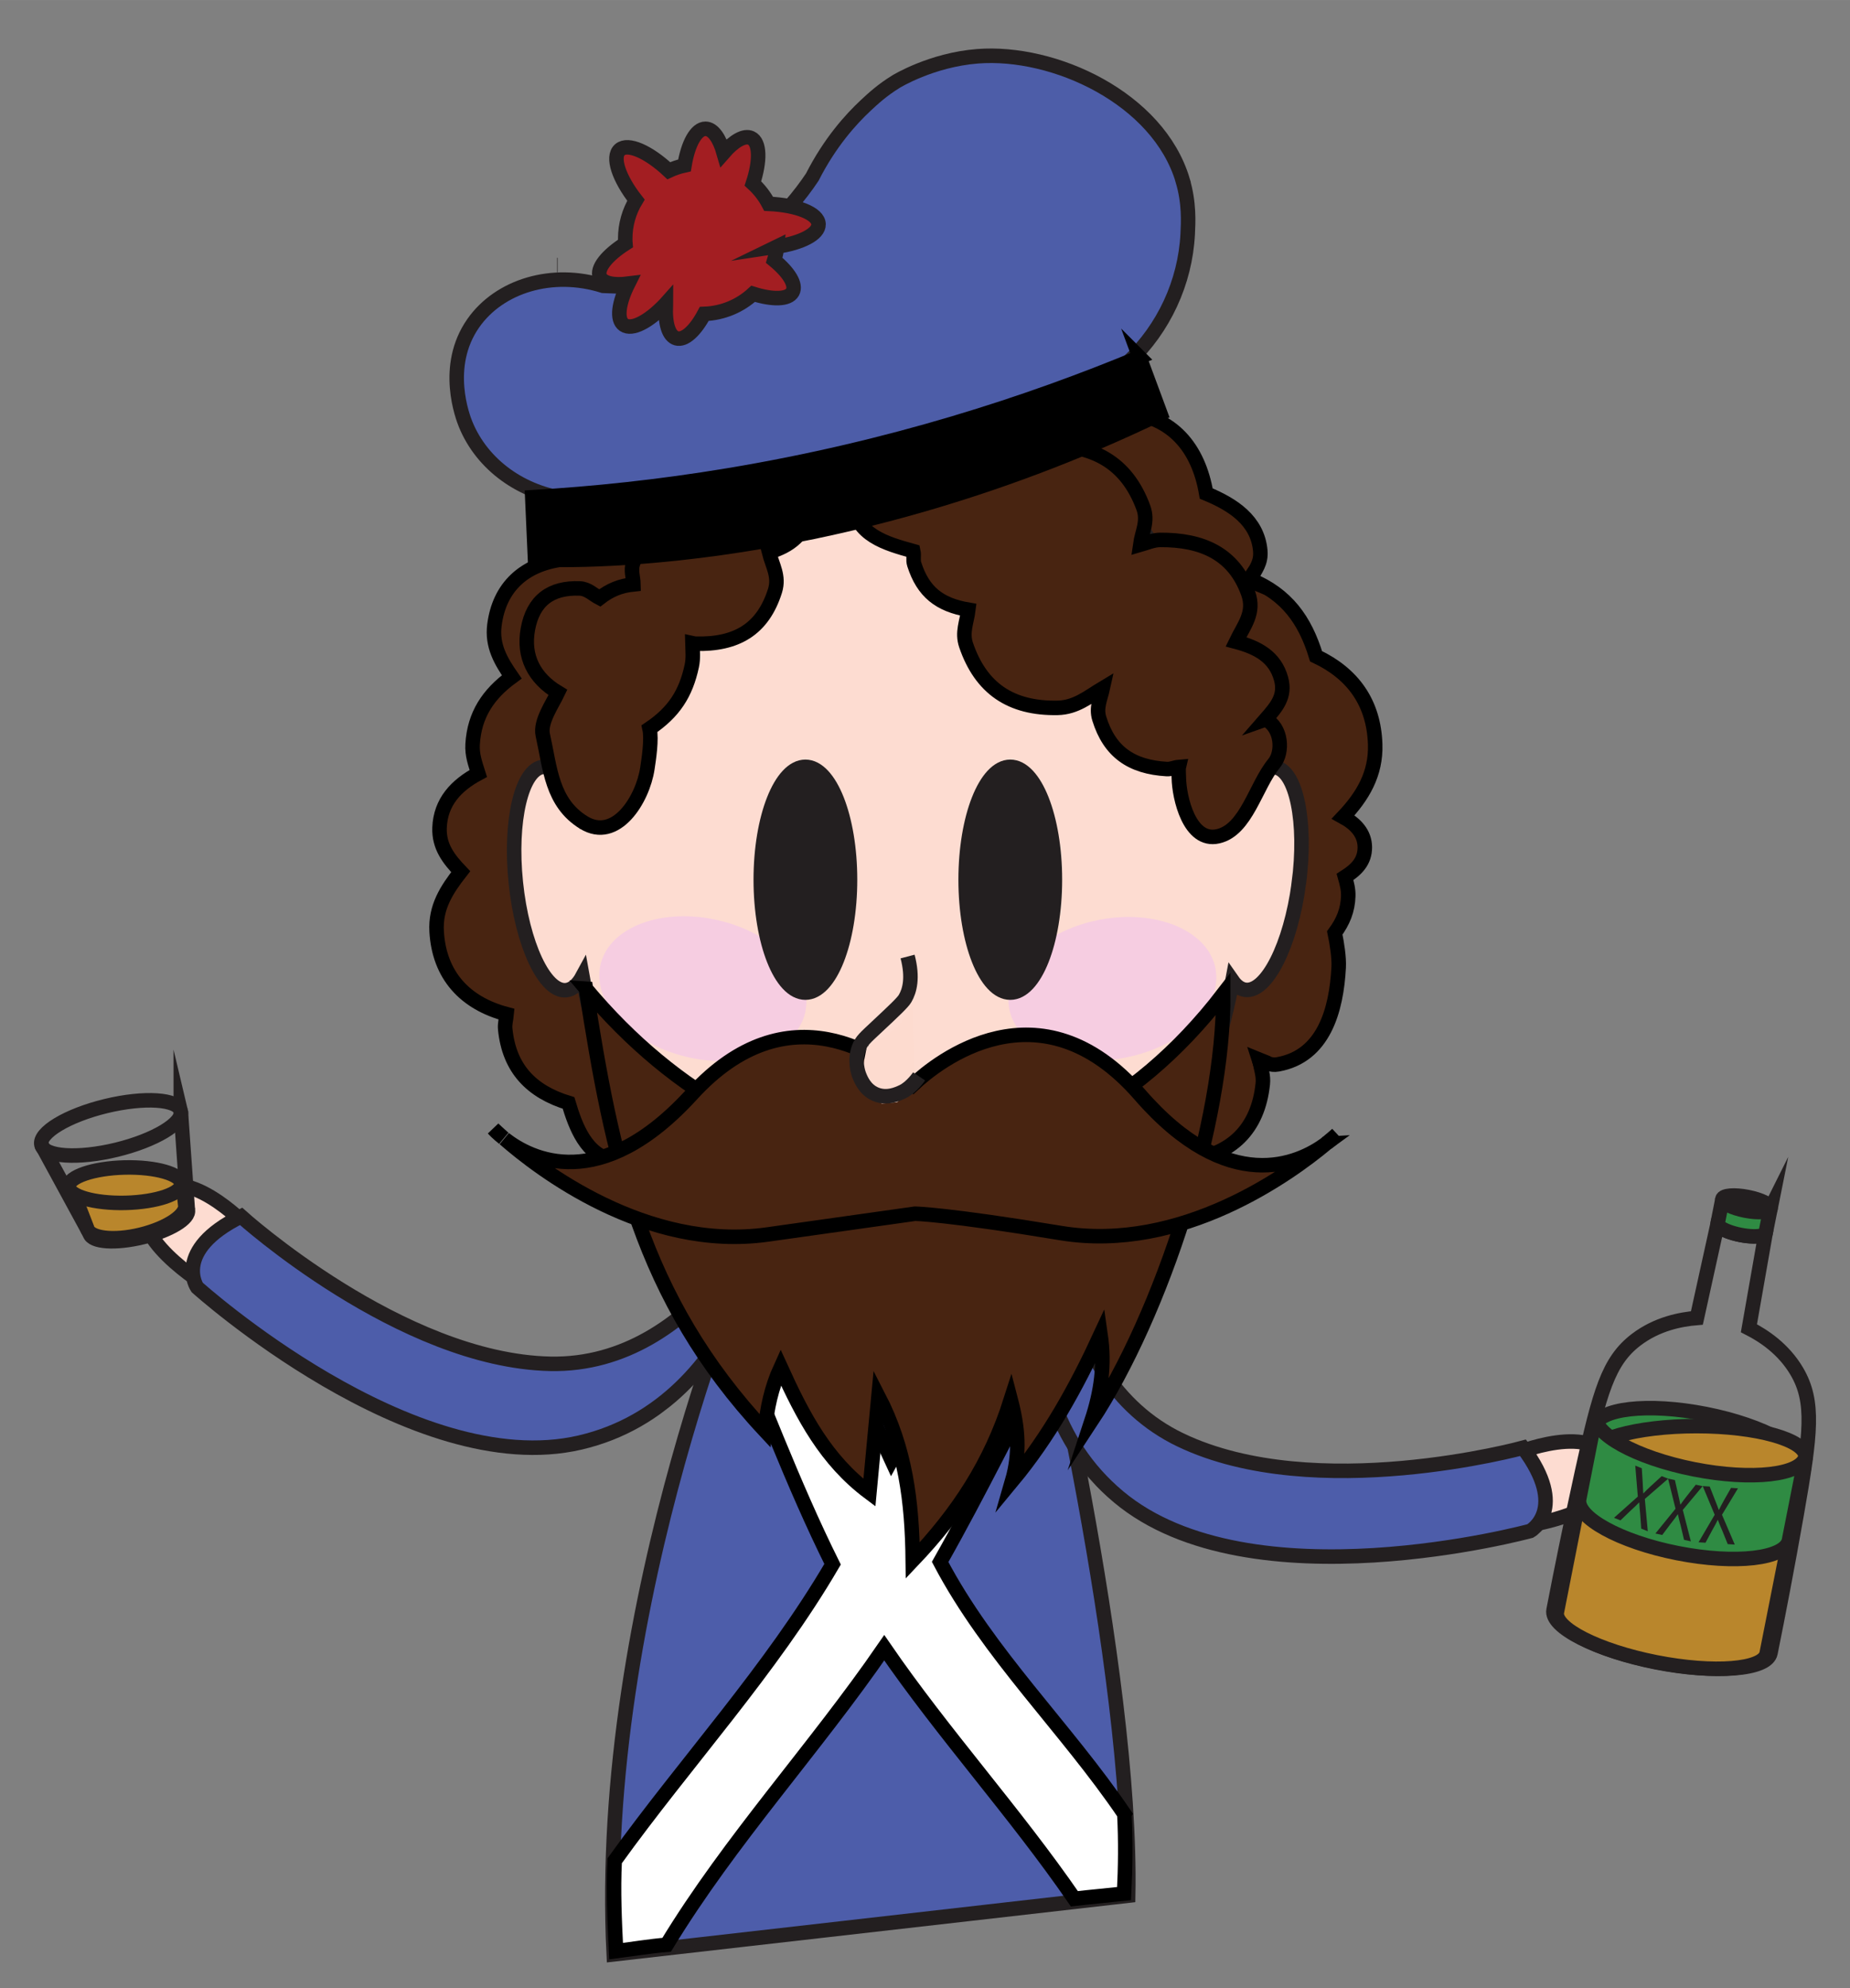 <?xml version="1.0" encoding="UTF-8"?><svg id="Layer_1" xmlns="http://www.w3.org/2000/svg" width="135mm" height="145mm" xmlns:xlink="http://www.w3.org/1999/xlink" viewBox="0 0 382.68 411.02"><rect x="0" y="0" width="382.68" height="411.02" fill="#808080" stroke="none"/><defs><style>.cls-1{fill:#2f8b43;}.cls-2{clip-path:url(#clippath-11);}.cls-3{fill:#fff;}.cls-4{fill:#b9862c;}.cls-5{fill:#482411;}.cls-6{clip-path:url(#clippath-2);}.cls-7{clip-path:url(#clippath-13);}.cls-8{stroke:#231f20;}.cls-8,.cls-9{stroke-miterlimit:10;stroke-width:3px;}.cls-8,.cls-9,.cls-10{fill:none;}.cls-11{clip-path:url(#clippath-6);}.cls-12{fill:#fddcd1;}.cls-13{clip-path:url(#clippath-7);}.cls-14{clip-path:url(#clippath-1);}.cls-15{clip-path:url(#clippath-4);}.cls-9{stroke:#000;}.cls-16{fill:#4d5daa;}.cls-17{fill:#fddbcf;}.cls-18{fill:#4d5da8;}.cls-19{clip-path:url(#clippath-12);}.cls-20{clip-path:url(#clippath-9);}.cls-21{clip-path:url(#clippath);}.cls-22{clip-path:url(#clippath-3);}.cls-23{clip-path:url(#clippath-8);}.cls-24{fill:#f6cde1;}.cls-25{clip-path:url(#clippath-14);}.cls-26{clip-path:url(#clippath-5);}.cls-27{clip-path:url(#clippath-10);}.cls-28{fill:#231f20;}.cls-29{fill:#a31e22;}</style><clipPath id="clippath"><rect class="cls-10" x="7.03" y="-8.04" width="368.62" height="427.1"/></clipPath><clipPath id="clippath-1"><rect class="cls-10" x="125.16" y="253.93" width="109.75" height="151.78"/></clipPath><clipPath id="clippath-2"><rect class="cls-10" x="7.03" y="-8.04" width="368.62" height="427.1"/></clipPath><clipPath id="clippath-3"><rect class="cls-10" x="308.44" y="294.9" width="25.99" height="21.17" transform="translate(-118.07 246.49) rotate(-35.9)"/></clipPath><clipPath id="clippath-4"><rect class="cls-10" x="30.82" y="241.25" width="19.6" height="25.36" transform="translate(-154.95 86.95) rotate(-40.42)"/></clipPath><clipPath id="clippath-5"><rect class="cls-10" x="221.1" y="223.64" width="72.12" height="126.79" transform="translate(-126.29 248.45) rotate(-42.4)"/></clipPath><clipPath id="clippath-6"><rect class="cls-10" x="49" y="216.01" width="117.14" height="87.21" transform="translate(-135.44 118.48) rotate(-37.35)"/></clipPath><clipPath id="clippath-7"><rect class="cls-10" x="7.03" y="-8.04" width="368.62" height="427.1"/></clipPath><clipPath id="clippath-8"><rect class="cls-10" x="104.85" y="80.44" width="165.88" height="196.05"/></clipPath><clipPath id="clippath-9"><rect class="cls-10" x="7.03" y="-8.04" width="368.62" height="427.1"/></clipPath><clipPath id="clippath-10"><rect class="cls-10" x="123.97" y="189.42" width="127.64" height="29.95"/></clipPath><clipPath id="clippath-11"><rect class="cls-10" x="155.87" y="157.03" width="63.84" height="49.68"/></clipPath><clipPath id="clippath-12"><rect class="cls-10" x="7.03" y="-8.04" width="368.62" height="427.1"/></clipPath><clipPath id="clippath-13"><rect class="cls-10" x="175.68" y="197.37" width="15.67" height="30.76"/></clipPath><clipPath id="clippath-14"><rect class="cls-10" x="7.03" y="-8.04" width="368.62" height="427.1"/></clipPath></defs><g id="scotish_man"><g class="cls-21"><g class="cls-14"><path class="cls-16" d="m214.66,263.52s19.64,81.44,18.71,128.39l-106.42,12.13c-3.69-73.32,29.31-148.47,29.31-148.47l15.56,2.12,42.85,5.83Z"/><path class="cls-8" d="m214.66,263.52s19.64,81.44,18.71,128.39l-106.42,12.13c-3.69-73.32,29.31-148.47,29.31-148.47l15.56,2.12,42.85,5.83Z"/></g><g class="cls-6"><path class="cls-3" d="m232.58,375.05c.28,5.5.22,10.93-.06,16.43-3.43.38-6.86.67-10.28,1.07-12.34-17.9-27.02-33.99-39.33-51.9-14.39,20.91-31.81,39.69-45.01,61.41-3.51.29-6.97.87-10.46,1.32-.31-6.25-.6-12.43-.29-18.69,14.76-20.51,32.29-39.44,45.07-61.3-8.35-16.79-14.8-34.41-22.12-51.66,2.63-5.03,4.27-10.19,5.78-15.65,3.29.43,6.59.76,9.86,1.35,6.31,14.81,11.9,29.84,18.68,44.45,3.62-6.54,7.19-13.26,10.51-19.91,3.32-6.65,6.46-13.17,9.89-19.73,1.56.25,3.13.54,4.68.84,1.55.29,3.08.58,4.62.84,1.01,4.98,2.2,9.79,3.82,14.6-7.93,14.75-15.22,29.82-23.47,44.39,10.1,19.19,26.02,34.28,38.12,52.12"/><path class="cls-9" d="m232.58,375.05c.28,5.5.22,10.93-.06,16.43-3.43.38-6.86.67-10.28,1.07-12.34-17.9-27.02-33.99-39.33-51.9-14.39,20.91-31.81,39.69-45.01,61.41-3.51.29-6.97.87-10.46,1.32-.31-6.25-.6-12.43-.29-18.69,14.76-20.51,32.29-39.44,45.07-61.3-8.35-16.79-14.8-34.41-22.12-51.66,2.63-5.03,4.27-10.19,5.78-15.65,3.29.43,6.59.76,9.86,1.35,6.31,14.81,11.9,29.84,18.68,44.45,3.62-6.54,7.19-13.26,10.51-19.91,3.32-6.65,6.46-13.17,9.89-19.73,1.56.25,3.13.54,4.68.84,1.55.29,3.08.58,4.62.84,1.01,4.98,2.2,9.79,3.82,14.6-7.93,14.75-15.22,29.82-23.47,44.39,10.1,19.19,26.02,34.28,38.12,52.12Z"/></g><g class="cls-22"><path class="cls-12" d="m315.14,315.52s21.26-2.93,18.2-12.56c-3.06-9.62-20.44-2.25-20.44-2.25l2.24,14.81Z"/><path class="cls-8" d="m315.14,315.52s21.26-2.93,18.2-12.56c-3.06-9.62-20.44-2.25-20.44-2.25l2.24,14.81Z"/></g><g class="cls-15"><path class="cls-12" d="m43.04,266.05s-18.39-11.06-11.79-18.71c6.6-7.64,19.68,5.98,19.68,5.98l-7.88,12.73Z"/><path class="cls-8" d="m43.04,266.05s-18.39-11.06-11.79-18.71c6.6-7.64,19.68,5.98,19.68,5.98l-7.88,12.73Z"/></g><g class="cls-26"><path class="cls-16" d="m218.61,245.09s-14.51,41.53,12.75,64.35c27.26,22.82,85.18,7.07,85.18,7.07,0,0,8.04-4.49-1.5-17.2,0,0-42.92,11.74-70.83-1.61-27.9-13.35-25.61-52.61-25.61-52.61"/><path class="cls-8" d="m218.61,245.09s-14.51,41.53,12.75,64.35c27.26,22.82,85.18,7.07,85.18,7.07,0,0,8.04-4.49-1.5-17.2,0,0-42.92,11.74-70.83-1.61-27.9-13.35-25.61-52.61-25.61-52.61Z"/></g><g class="cls-11"><path class="cls-16" d="m160.39,246.52s-5.77,43.61-40.38,51.7c-34.62,8.08-79.23-32.07-79.23-32.07,0,0-5.16-7.63,9.09-14.68,0,0,33.03,29.83,63.95,30.48,30.93.65,46.57-35.43,46.57-35.43"/><path class="cls-8" d="m160.39,246.52s-5.77,43.61-40.38,51.7c-34.62,8.08-79.23-32.07-79.23-32.07,0,0-5.16-7.63,9.09-14.68,0,0,33.03,29.83,63.95,30.48,30.93.65,46.57-35.43,46.57-35.43Z"/></g><g class="cls-13"><path class="cls-5" d="m282.32,175.16c0,2.97-1.8,4.67-4.1,6.14.37,1.32.72,2.56.67,3.97-.09,2.9-1.06,5.25-2.79,7.6.45,2.12.92,5.1.81,7.13-.47,8.83-3.07,18.34-12.56,20.04-1.66.3-2.22-.45-3.6-.72-.11-.02-.2-.17-.25-.11-.04.06.08.22.11.36.27,1.54.78,2.86.6,4.52-.97,9.29-6.46,14.74-15.77,15.78-.5.06-.91-.09-1.4,0-16.75,13.35-34.46,21.77-56.27,21.74-22.38-.03-40.51-8.8-57.42-22.83-1.28.43-1.79,1.29-3.43,1.05-5.59-.82-7.85-6.88-9.32-11.81-7.72-2.36-12.28-7.12-13.09-15.23-.12-1.15.19-2.01.29-3.12-8.67-2.29-13.96-8.07-14.48-17.1-.29-5.03,2.08-8.65,4.98-12.36-2.48-2.6-4.51-5.19-4.38-9.06.19-5.36,3.45-8.8,8.02-11.25-.64-2.05-1.31-3.81-1.18-6.04.36-6.08,3.24-10.37,8.1-13.92-2.28-3.29-4.12-6.44-3.59-10.69.99-7.9,6.13-12.54,13.96-13.58,1.21-4.63,4.18-7.27,8.35-9.36,0-.07-.02-.13,0-.2.89-7.97,5.57-12.7,13.52-13.49,1.91-.19,3.36.48,5.11.92,14.11-8,28.22-12.74,44.55-12.94,12.61-.15,23.86,3.14,35.38,7.82,3.16-1.72,5.74-3.5,9.67-3.16,9.7.85,15.1,7.32,16.7,16.77,5.51,2.27,10.59,5.56,11.18,11.77.24,2.56-.98,3.86-2.04,5.86-.03.05-.13.09-.1.13.04.04.13.04.23.08,7.34,3.02,11.17,8.3,13.45,15.8,7.67,3.63,11.96,9.65,12.23,18.22.19,6.12-2.58,10.74-6.62,15.01,2.47,1.35,4.47,3.32,4.48,6.29"/><path class="cls-9" d="m282.32,175.16c0,2.97-1.8,4.67-4.1,6.14.37,1.32.72,2.56.67,3.97-.09,2.9-1.06,5.25-2.79,7.6.45,2.12.92,5.1.81,7.13-.47,8.83-3.07,18.34-12.56,20.04-1.66.3-2.22-.45-3.6-.72-.11-.02-.2-.17-.25-.11-.04.06.08.22.11.36.27,1.54.78,2.86.6,4.52-.97,9.29-6.46,14.74-15.77,15.78-.5.06-.91-.09-1.4,0-16.75,13.35-34.46,21.77-56.27,21.74-22.38-.03-40.51-8.8-57.42-22.83-1.28.43-1.79,1.29-3.43,1.05-5.59-.82-7.85-6.88-9.32-11.81-7.72-2.36-12.28-7.12-13.09-15.23-.12-1.15.19-2.01.29-3.12-8.67-2.29-13.96-8.07-14.48-17.1-.29-5.03,2.08-8.65,4.98-12.36-2.48-2.6-4.51-5.19-4.38-9.06.19-5.36,3.45-8.8,8.02-11.25-.64-2.05-1.31-3.81-1.18-6.04.36-6.08,3.24-10.37,8.1-13.92-2.28-3.29-4.12-6.44-3.59-10.69.99-7.9,6.13-12.54,13.96-13.58,1.21-4.63,4.18-7.27,8.35-9.36,0-.07-.02-.13,0-.2.89-7.97,5.57-12.7,13.52-13.49,1.91-.19,3.36.48,5.11.92,14.11-8,28.22-12.74,44.55-12.94,12.61-.15,23.86,3.14,35.38,7.82,3.16-1.72,5.74-3.5,9.67-3.16,9.7.85,15.1,7.32,16.7,16.77,5.51,2.27,10.59,5.56,11.18,11.77.24,2.56-.98,3.86-2.04,5.86-.03.05-.13.09-.1.13.04.04.13.04.23.08,7.34,3.02,11.17,8.3,13.45,15.8,7.67,3.63,11.96,9.65,12.23,18.22.19,6.12-2.58,10.74-6.62,15.01,2.47,1.35,4.47,3.32,4.48,6.29Z"/><path class="cls-5" d="m258.78,119.84c-.08-.04-.16-.06-.24-.08.04-.05.07-.09.1-.14.06.07.1.14.14.22"/><path class="cls-9" d="m258.78,119.84c-.08-.04-.16-.06-.24-.08.04-.05.07-.09.1-.14.06.07.1.14.14.22Z"/><path class="cls-5" d="m260.76,219.3c-.04.09-.09.17-.15.26-.04-.13-.08-.26-.12-.38.09.04.18.09.27.12"/><path class="cls-9" d="m260.76,219.3c-.04.09-.09.17-.15.26-.04-.13-.08-.26-.12-.38.09.04.18.09.27.12Z"/></g><g class="cls-23"><path class="cls-12" d="m268.66,182.69c-1.69,12.71-6.65,22.53-11.07,21.94-1-.14-1.89-.8-2.65-1.89-7.74,41.56-34.86,72.25-67.15,72.25s-59.8-31.13-67.31-73.14c-.92,1.7-2.06,2.72-3.37,2.86-4.43.45-9.1-9.51-10.41-22.26-1.32-12.74,1.21-23.45,5.64-23.91,2.36-.24,4.78,2.46,6.72,6.95,4.55-47.17,33.58-83.55,68.73-83.55s64.35,36.58,68.77,83.95c2.13-4.74,4.73-7.59,7.17-7.26,4.41.58,6.62,11.36,4.93,24.06"/><path class="cls-8" d="m268.66,182.69c-1.69,12.71-6.65,22.53-11.07,21.94-1-.14-1.89-.8-2.65-1.89-7.74,41.56-34.86,72.25-67.15,72.25s-59.8-31.13-67.31-73.14c-.92,1.7-2.06,2.72-3.37,2.86-4.43.45-9.1-9.51-10.41-22.26-1.32-12.74,1.21-23.45,5.64-23.91,2.36-.24,4.78,2.46,6.72,6.95,4.55-47.17,33.58-83.55,68.73-83.55s64.35,36.58,68.77,83.95c2.13-4.74,4.73-7.59,7.17-7.26,4.41.58,6.62,11.36,4.93,24.06Z"/></g><g class="cls-20"><path class="cls-5" d="m179.6,100.29c-.69,4.46-4.43,6.29-8.79,6.19-1.14-.03-2.11-.68-3.09-1.12-.05.2-.02.39-.09.61-1.46,4.51-3.97,6.81-8.56,8.19.7,2.77,2.18,4.97,1.24,7.98-2.51,7.96-7.97,11.17-16.48,10.94-.21,0-.41-.09-.6-.13.04,1.6.21,3.12-.13,4.71-1.23,5.76-3.71,9.57-8.74,12.97.49,2.2-.17,6.41-.45,8.25-.96,6.39-6.49,15.26-13.16,11.17-6.67-4.09-6.93-11.25-8.47-18.09-.61-2.73,1.96-6.34,3.13-8.8-4.96-2.98-7.23-7.48-6.22-13.07,1.07-5.93,4.74-8.67,10.73-8.44,1.69.07,2.75,1.27,4.12,1.98,2.12-1.65,4.28-2.54,6.99-2.82-.03-1.52-.61-2.84-.08-4.38,2.42-6.89,6.91-9.78,14.24-10.61-.05-1.42-.64-2.62-.11-4.08,2.17-5.96,6.38-8.64,12.88-8.3,2.62.14,4.39,1.8,6.44,3.12,1.88-3.22,4.71-5.54,8.73-4.8,4.47.82,7.16,4.08,6.47,8.54"/><path class="cls-9" d="m179.6,100.29c-.69,4.46-4.43,6.29-8.79,6.19-1.14-.03-2.11-.68-3.09-1.12-.05.2-.02.39-.09.61-1.46,4.51-3.97,6.81-8.56,8.19.7,2.77,2.18,4.97,1.24,7.98-2.51,7.96-7.97,11.17-16.48,10.94-.21,0-.41-.09-.6-.13.04,1.6.21,3.12-.13,4.71-1.23,5.76-3.71,9.57-8.74,12.97.49,2.2-.17,6.41-.45,8.25-.96,6.39-6.49,15.26-13.16,11.17-6.67-4.09-6.93-11.25-8.47-18.09-.61-2.73,1.96-6.34,3.13-8.8-4.96-2.98-7.23-7.48-6.22-13.07,1.07-5.93,4.74-8.67,10.73-8.44,1.69.07,2.75,1.27,4.12,1.98,2.12-1.65,4.28-2.54,6.99-2.82-.03-1.52-.61-2.84-.08-4.38,2.42-6.89,6.91-9.78,14.24-10.61-.05-1.42-.64-2.62-.11-4.08,2.17-5.96,6.38-8.64,12.88-8.3,2.62.14,4.39,1.8,6.44,3.12,1.88-3.22,4.71-5.54,8.73-4.8,4.47.82,7.16,4.08,6.47,8.54Z"/><path class="cls-5" d="m261.82,148.72c3.32,1.71,3.65,6.76,1.72,9.11-3.84,4.66-5.7,13.73-11.6,15.06-5.9,1.33-8.02-8-8.09-12.07,0-.41-.11-1.79,0-2.26-.85.07-1.6.48-2.5.43-7.34-.43-11.83-3.56-13.96-10.43-.71-2.31.26-4.14.73-6.29-3.02,1.81-5.56,4-9.37,4.07-9.68.18-15.86-4.05-18.91-12.98-.9-2.64.16-4.77.47-7.31-6-1.02-9.36-3.69-11.19-9.38-.31-.95.01-1.79-.2-2.73-5.56-1.54-12-3.32-12.39-10.01-.48-8.27,6.11-12.58,14.03-13.97,6.25-1.1,11.85,1.13,16.26,5.51,2.98-1.39,5.62-3.28,9.06-3.38,10.16-.29,17.14,3.43,20.61,12.82,1.07,2.89-.26,4.98-.64,7.72,1.32-.38,2.7-1,4.14-1.01,8.65-.06,15.24,2.83,18.18,10.98,1.47,4.09-.85,6.66-2.5,10.08,4.42,1.17,8.08,3.08,9.33,7.68.97,3.57-.93,5.76-3.21,8.37"/><path class="cls-9" d="m261.82,148.72c3.32,1.71,3.65,6.76,1.72,9.11-3.84,4.66-5.7,13.73-11.6,15.06-5.9,1.33-8.02-8-8.09-12.07,0-.41-.11-1.79,0-2.26-.85.07-1.6.48-2.5.43-7.34-.43-11.83-3.56-13.96-10.43-.71-2.31.26-4.14.73-6.29-3.02,1.81-5.56,4-9.37,4.07-9.68.18-15.86-4.05-18.91-12.98-.9-2.64.16-4.77.47-7.31-6-1.02-9.36-3.69-11.19-9.38-.31-.95.01-1.79-.2-2.73-5.56-1.54-12-3.32-12.39-10.01-.48-8.27,6.11-12.58,14.03-13.97,6.25-1.1,11.85,1.13,16.26,5.51,2.98-1.39,5.62-3.28,9.06-3.38,10.16-.29,17.14,3.43,20.61,12.82,1.07,2.89-.26,4.98-.64,7.72,1.32-.38,2.7-1,4.14-1.01,8.65-.06,15.24,2.83,18.18,10.98,1.47,4.09-.85,6.66-2.5,10.08,4.42,1.17,8.08,3.08,9.33,7.68.97,3.57-.93,5.76-3.21,8.37Z"/></g><g class="cls-27"><path class="cls-24" d="m251.42,200.19c1.55,7.86-6.74,16.11-18.52,18.43-11.78,2.32-22.58-2.16-24.13-10.01-1.55-7.86,6.74-16.11,18.52-18.43,11.78-2.32,22.58,2.16,24.14,10.01"/><path class="cls-24" d="m166.54,209.41c-1.85,7.79-12.82,11.86-24.5,9.09-11.68-2.77-19.65-11.33-17.81-19.12,1.85-7.79,12.81-11.86,24.5-9.09,11.68,2.77,19.65,11.33,17.81,19.12"/></g><g class="cls-2"><path class="cls-28" d="m175.83,181.87c0,12.89-4.13,23.34-9.23,23.34s-9.23-10.45-9.23-23.34,4.13-23.34,9.23-23.34,9.23,10.45,9.23,23.34"/><ellipse class="cls-8" cx="166.6" cy="181.87" rx="9.23" ry="23.34"/><path class="cls-28" d="m218.21,181.87c0,12.89-4.13,23.34-9.23,23.34s-9.23-10.45-9.23-23.34,4.13-23.34,9.23-23.34,9.23,10.45,9.23,23.34"/><ellipse class="cls-8" cx="208.98" cy="181.87" rx="9.23" ry="23.34"/></g><g class="cls-19"><path class="cls-5" d="m121.19,204.4c37.09,44.4,94.33,49.79,131.84,1.09.15,26.64-12.66,66.11-27.24,88.25,1.97-5.99,2.78-11.53,1.87-17.81-5.06,10.94-10.64,21.04-18.31,30.28,1.69-5.82,1.26-11-.26-16.81-4.18,13.16-10.91,23.35-20.28,33.2-.14-12.17-1.48-23.07-7.1-33.93-.63,6.64-1.25,13.28-1.87,19.92-9.01-6.74-13.71-15.73-18.35-25.92-1.93,4.22-2.83,8.47-3.27,13.1-25.72-27.55-31.58-56.41-37.02-91.37"/><path class="cls-9" d="m121.19,204.4c37.09,44.4,94.33,49.79,131.84,1.09.15,26.64-12.66,66.11-27.24,88.25,1.97-5.99,2.78-11.53,1.87-17.81-5.06,10.94-10.64,21.04-18.31,30.28,1.69-5.82,1.26-11-.26-16.81-4.18,13.16-10.91,23.35-20.28,33.2-.14-12.17-1.48-23.07-7.1-33.93-.63,6.64-1.25,13.28-1.87,19.92-9.01-6.74-13.71-15.73-18.35-25.92-1.93,4.22-2.83,8.47-3.27,13.1-25.72-27.55-31.58-56.41-37.02-91.37Z"/><path class="cls-5" d="m276.54,234.52c-.3.31-1.03,1.01-2.14,1.83,1.11-.9,1.84-1.58,2.14-1.83"/><path class="cls-9" d="m276.54,234.52c-.3.31-1.03,1.01-2.14,1.83,1.11-.9,1.84-1.58,2.14-1.83Z"/><path class="cls-5" d="m274.24,236.48c-7.29,6.08-29.83,22.55-54.8,18.44-23.76-3.93-30.17-4-30.17-4l-30.53,4.3c-25.13,3.52-47.33-13.61-54.4-19.8,5.42,4.25,19.82,11.58,38.76-9.18,20-21.93,39.56-7.71,45.82-2.04,4.82-4.52,26.09-21.79,46.87,2.12,18.36,21.12,32.9,14.26,38.46,10.16"/><path class="cls-9" d="m274.24,236.48c-7.29,6.08-29.83,22.55-54.8,18.44-23.76-3.93-30.17-4-30.17-4l-30.53,4.3c-25.13,3.52-47.33-13.61-54.4-19.8,5.42,4.25,19.82,11.58,38.76-9.18,20-21.93,39.56-7.71,45.82-2.04,4.82-4.52,26.09-21.79,46.87,2.12,18.36,21.12,32.9,14.26,38.46,10.16Z"/><path class="cls-5" d="m104.18,235.3c-1.21-.96-1.94-1.73-2.13-1.95.21.2.95.91,2.13,1.95"/><path class="cls-9" d="m104.18,235.3c-1.21-.96-1.94-1.73-2.13-1.95.21.2.95.91,2.13,1.95Z"/><path class="cls-17" d="m188.49,200.07s1.97,3.12-.28,8.39c-2.25,5.27-8.89,7.86-8.89,7.86l-1.58,8.1,4.66,3.73,3.18-.28,3.71-3.58-.8-24.21Z"/></g><g class="cls-7"><path class="cls-8" d="m187.74,197.75c1.16,4.45.41,7.1-.53,8.7-.48.81-2.26,2.49-5.8,5.8-2.48,2.32-3.16,2.9-3.69,4.22-1.12,2.81-.14,5.43,0,5.8.33.84,1.17,3.02,3.43,3.96,2.34.97,4.56-.07,5.54-.53,1.88-.89,3.43-3.17,3.43-3.17"/></g><g class="cls-25"><path class="cls-18" d="m244.63,37.27c1.4,4.67,1.17,8.69,1.05,11.12-.52,10.05-4.96,19.47-12.14,26.33h-.01c-4.89,4.68-11.05,8.18-18.11,9.89-1,.24-2,.44-3.01.61-53.51,23.41-94.7,17.99-94.7,17.99h.03c-9.79-1.18-17.99-7.09-21.42-15.49-.57-1.4-4.67-11.95,1.56-20.88,5.41-7.75,16.37-11.08,26.89-7.75,4.17.16,8.34.31,12.51.47,4.55-1.42,11.51-4.2,18.58-9.78,5.86-4.62,9.74-9.54,12.16-13.16,3.68-7.23,8.01-11.98,11.05-14.82,1.49-1.39,3.42-3.18,6.29-4.94,0,0,7.27-4.48,16.86-5.23,15.86-1.24,37.35,8.67,42.42,25.63"/><path class="cls-8" d="m244.63,37.27c1.4,4.67,1.17,8.69,1.05,11.12-.52,10.05-4.96,19.47-12.14,26.33h-.01c-4.89,4.68-11.05,8.18-18.11,9.89-1,.24-2,.44-3.01.61-53.51,23.41-94.7,17.99-94.7,17.99h.03c-9.79-1.18-17.99-7.09-21.42-15.49-.57-1.4-4.67-11.95,1.56-20.88,5.41-7.75,16.37-11.08,26.89-7.75,4.17.16,8.34.31,12.51.47,4.55-1.42,11.51-4.2,18.58-9.78,5.86-4.62,9.74-9.54,12.16-13.16,3.68-7.23,8.01-11.98,11.05-14.82,1.49-1.39,3.42-3.18,6.29-4.94,0,0,7.27-4.48,16.86-5.23,15.86-1.24,37.35,8.67,42.42,25.63Z"/><line class="cls-8" x1="115.34" y1="54.8" x2="115.23" y2="54.8"/><path class="cls-29" d="m160.73,50.97c-.1.98-.3,1.93-.58,2.84,3.04,2.51,4.63,5.05,3.79,6.57-.87,1.58-4.13,1.62-8.15.36-2.67,2.46-6.21,4.01-10.11,4.15-1.84,3.45-4.04,5.52-5.74,5.05-1.64-.45-2.4-3.15-2.2-6.82,0-.12.02-.25.02-.38-.08.09-.16.18-.25.26-3.37,3.52-6.8,5.31-8.46,4.16-1.57-1.09-1.1-4.53.9-8.52-3,.38-5.23-.07-5.84-1.39-.78-1.73,1.44-4.46,5.26-6.9-.03-.33-.04-.67-.04-1,0-2.92.81-5.64,2.22-7.97-3.55-4.53-5.03-8.95-3.33-10.43,1.68-1.47,5.96.44,10.12,4.34,1.03-.48,2.11-.85,3.25-1.1.73-4.46,2.4-7.57,4.34-7.57,1.54,0,2.9,1.95,3.76,4.96,2.13-2.45,4.26-3.69,5.68-3.04,1.85.86,1.91,4.74.37,9.39,1.32,1.2,2.42,2.62,3.26,4.21,5.83.26,10.26,1.98,10.32,4.21.06,2.04-3.55,3.87-8.61,4.63"/><path class="cls-8" d="m160.73,50.97c-.1.98-.3,1.93-.58,2.84,3.04,2.51,4.63,5.05,3.79,6.57-.87,1.58-4.13,1.62-8.15.36-2.67,2.46-6.21,4.01-10.11,4.15-1.84,3.45-4.04,5.52-5.74,5.05-1.64-.45-2.4-3.15-2.2-6.82,0-.12.02-.25.02-.38-.08.09-.16.18-.25.26-3.37,3.52-6.8,5.31-8.46,4.16-1.57-1.09-1.1-4.53.9-8.52-3,.38-5.23-.07-5.84-1.39-.78-1.73,1.44-4.46,5.26-6.9-.03-.33-.04-.67-.04-1,0-2.92.81-5.64,2.22-7.97-3.55-4.53-5.03-8.95-3.33-10.43,1.68-1.47,5.96.44,10.12,4.34,1.03-.48,2.11-.85,3.25-1.1.73-4.46,2.4-7.57,4.34-7.57,1.54,0,2.9,1.95,3.76,4.96,2.13-2.45,4.26-3.69,5.68-3.04,1.85.86,1.91,4.74.37,9.39,1.32,1.2,2.42,2.62,3.26,4.21,5.83.26,10.26,1.98,10.32,4.21.06,2.04-3.55,3.87-8.61,4.63Z"/><path d="m235.71,73.84l4.33,11.68c-70.51,33.96-129.37,30.1-129.37,30.1-.19-4.27-.38-8.55-.57-12.82,12.55-.73,26.15-2.13,40.58-4.53,33.69-5.59,62.29-14.98,85.03-24.43"/><path class="cls-9" d="m235.71,73.84l4.33,11.68c-70.51,33.96-129.37,30.1-129.37,30.1-.19-4.27-.38-8.55-.57-12.82,12.55-.73,26.15-2.13,40.58-4.53,33.69-5.59,62.29-14.98,85.03-24.43Z"/><path class="cls-8" d="m37.4,229.68c.6,2.5-5.36,6.08-13.32,8.02-7.96,1.93-14.91,1.47-15.51-1.02-.6-2.49,5.36-6.08,13.32-8.01,7.96-1.93,14.91-1.48,15.51,1.02Z"/><path class="cls-8" d="m38.85,250.12c.43,1.77-3.76,4.3-9.36,5.66-5.6,1.36-10.49,1.03-10.92-.74-.43-1.77,3.76-4.3,9.36-5.66,5.6-1.36,10.49-1.03,10.92.74Z"/><line class="cls-8" x1="8.57" y1="236.67" x2="18.57" y2="255.04"/><line class="cls-8" x1="38.85" y1="250.12" x2="37.4" y2="229.68"/><path class="cls-4" d="m37.92,245.42c.13,1.19.25,2.39.38,3.58.51,2.1-3.62,4.9-9.22,6.26s-10.55.76-11.06-1.34l-3.44-8.89c7.78.13,15.56.26,23.33.39"/><path class="cls-8" d="m37.92,245.42c.13,1.19.25,2.39.38,3.58.51,2.1-3.62,4.9-9.22,6.26s-10.55.76-11.06-1.34l-3.44-8.89c7.78.13,15.56.26,23.33.39Z"/><path class="cls-4" d="m37.54,244.74c.05,2.02-5.14,3.78-11.59,3.94-6.45.15-11.72-1.36-11.76-3.38-.05-2.02,5.14-3.78,11.59-3.94,6.45-.15,11.72,1.36,11.76,3.38"/><path class="cls-8" d="m37.54,244.74c.05,2.02-5.14,3.78-11.59,3.94-6.45.15-11.72-1.36-11.76-3.38-.05-2.02,5.14-3.78,11.59-3.94,6.45-.15,11.72,1.36,11.76,3.38Z"/><path class="cls-8" d="m371.64,313.11c-1.95,11.09-3.82,20.75-5.41,28.62-.69,3.48-11.28,4.32-23.68,1.87-12.39-2.44-21.87-7.25-21.19-10.74,1.52-7.88,3.47-17.52,5.88-28.52,3.66-16.67,5.43-22.96,11.19-27.36,4.34-3.31,9.22-4.23,12.58-4.51l4.17-18.93.51.1c.72.62,2.35,1.27,4.31,1.66,1.94.38,3.68.4,4.58.1l.54.11c-1.12,6.36-2.23,12.72-3.35,19.09,3,1.53,7.17,4.24,9.93,8.95,3.65,6.26,2.89,12.75-.06,29.56Z"/><path class="cls-4" d="m366.24,249.85c-.16.77-2.51.96-5.25.42-2.66-.53-4.71-1.54-4.71-2.3v-.08c.17-.78,2.52-.96,5.26-.42,2.75.54,4.85,1.61,4.7,2.38"/><path class="cls-8" d="m366.24,249.85c-.16.77-2.51.96-5.25.42-2.66-.53-4.71-1.54-4.71-2.3v-.08c.17-.78,2.52-.96,5.26-.42,2.75.54,4.85,1.61,4.7,2.38Z"/><line class="cls-8" x1="356.29" y1="247.89" x2="356.28" y2="247.97"/><path class="cls-1" d="m366.24,249.85l-.99,4.95v.08c-.05.22-.29.4-.67.52-.9.3-2.64.28-4.58-.1-1.96-.39-3.59-1.04-4.31-1.66-.29-.25-.43-.5-.39-.72l.98-4.95c0,.76,2.05,1.77,4.71,2.3,2.74.54,5.09.35,5.25-.42"/><path class="cls-8" d="m366.24,249.85l-.99,4.95v.08c-.05.22-.29.4-.67.52-.9.3-2.64.28-4.58-.1-1.96-.39-3.59-1.04-4.31-1.66-.29-.25-.43-.5-.39-.72l.98-4.95c0,.76,2.05,1.77,4.71,2.3,2.74.54,5.09.35,5.25-.42Z"/><path class="cls-1" d="m373.18,303.56c-.76,3.82-11.08,5.02-23.06,2.65-11.99-2.37-21.09-7.4-20.33-11.22.76-3.83,11.08-5.03,23.07-2.66,11.98,2.37,21.08,7.39,20.32,11.23"/><path class="cls-8" d="m373.18,303.56c-.76,3.82-11.08,5.02-23.06,2.65-11.99-2.37-21.09-7.4-20.33-11.22.76-3.83,11.08-5.03,23.07-2.66,11.98,2.37,21.08,7.39,20.32,11.23Z"/><path class="cls-4" d="m373.35,301.86l-7.91,39.97c-.66,3.37-10.92,4.18-22.9,1.82-11.98-2.37-21.15-7.02-20.49-10.4l6.33-32.08c0,3.51,10.09,6.35,22.55,6.35,11.63,0,21.21-2.48,22.42-5.66"/><path class="cls-8" d="m373.35,301.86l-7.91,39.97c-.66,3.37-10.92,4.18-22.9,1.82-11.98-2.37-21.15-7.02-20.49-10.4l6.33-32.08c0,3.51,10.09,6.35,22.55,6.35,11.63,0,21.21-2.48,22.42-5.66Z"/><path class="cls-4" d="m373.49,301.17c0,.23-.04.46-.14.69-1.21,3.18-10.79,5.66-22.42,5.66-12.46,0-22.55-2.84-22.55-6.35s10.09-6.34,22.55-6.34,22.56,2.84,22.56,6.34"/><path class="cls-8" d="m373.49,301.17c0,.23-.04.46-.14.69-1.21,3.18-10.79,5.66-22.42,5.66-12.46,0-22.55-2.84-22.55-6.35s10.09-6.34,22.55-6.34,22.56,2.84,22.56,6.34Z"/><line class="cls-8" x1="373.49" y1="301.17" x2="373.35" y2="301.86"/><path class="cls-1" d="m373.48,301.11l-3.42,17.32c-.76,3.83-11.08,5.03-23.07,2.66-11.98-2.37-21.08-7.4-20.32-11.23l3.42-17.32c-.76,3.82,8.34,8.85,20.33,11.22,11.98,2.37,22.31,1.18,23.06-2.65"/><path class="cls-8" d="m373.48,301.11l-3.42,17.32c-.76,3.83-11.08,5.03-23.07,2.66-11.98-2.37-21.08-7.4-20.32-11.23l3.42-17.32c-.76,3.82,8.34,8.85,20.33,11.22,11.98,2.37,22.31,1.18,23.06-2.65Z"/></g><path class="cls-28" d="m339.49,316.01l-.2-2.85c-.11-1.1-.17-1.81-.2-2.55h-.03c-.5.52-.99.99-1.83,1.76l-2.03,1.95-1.34-.53,4.93-4.39-.53-6.4,1.35.54.19,3.01c.05.84.09,1.49.11,2.16l.04.02c.51-.54.93-.95,1.54-1.51l2.24-2.05,1.34.53-4.83,4.19.61,6.68-1.35-.54Z"/><path class="cls-28" d="m348.35,318.33l-.66-2.78c-.28-1.07-.45-1.76-.61-2.49h-.03c-.41.59-.81,1.14-1.52,2.03l-1.69,2.25-1.41-.31,4.16-5.12-1.55-6.23,1.42.31.67,2.94c.19.82.33,1.45.45,2.12h.04c.42-.61.77-1.08,1.28-1.73l1.88-2.38,1.41.31-4.1,4.91,1.67,6.49-1.42-.31Z"/><path class="cls-28" d="m357.39,319.24l-1.07-2.65c-.44-1.02-.72-1.67-.97-2.37h-.03c-.32.65-.63,1.26-1.2,2.24l-1.33,2.48-1.44-.09,3.34-5.69-2.48-5.93,1.45.09,1.1,2.81c.31.78.55,1.39.77,2.02h.04c.32-.67.6-1.19,1-1.91l1.5-2.64,1.44.09-3.31,5.47,2.64,6.16-1.45-.09Z"/></g></g></svg>